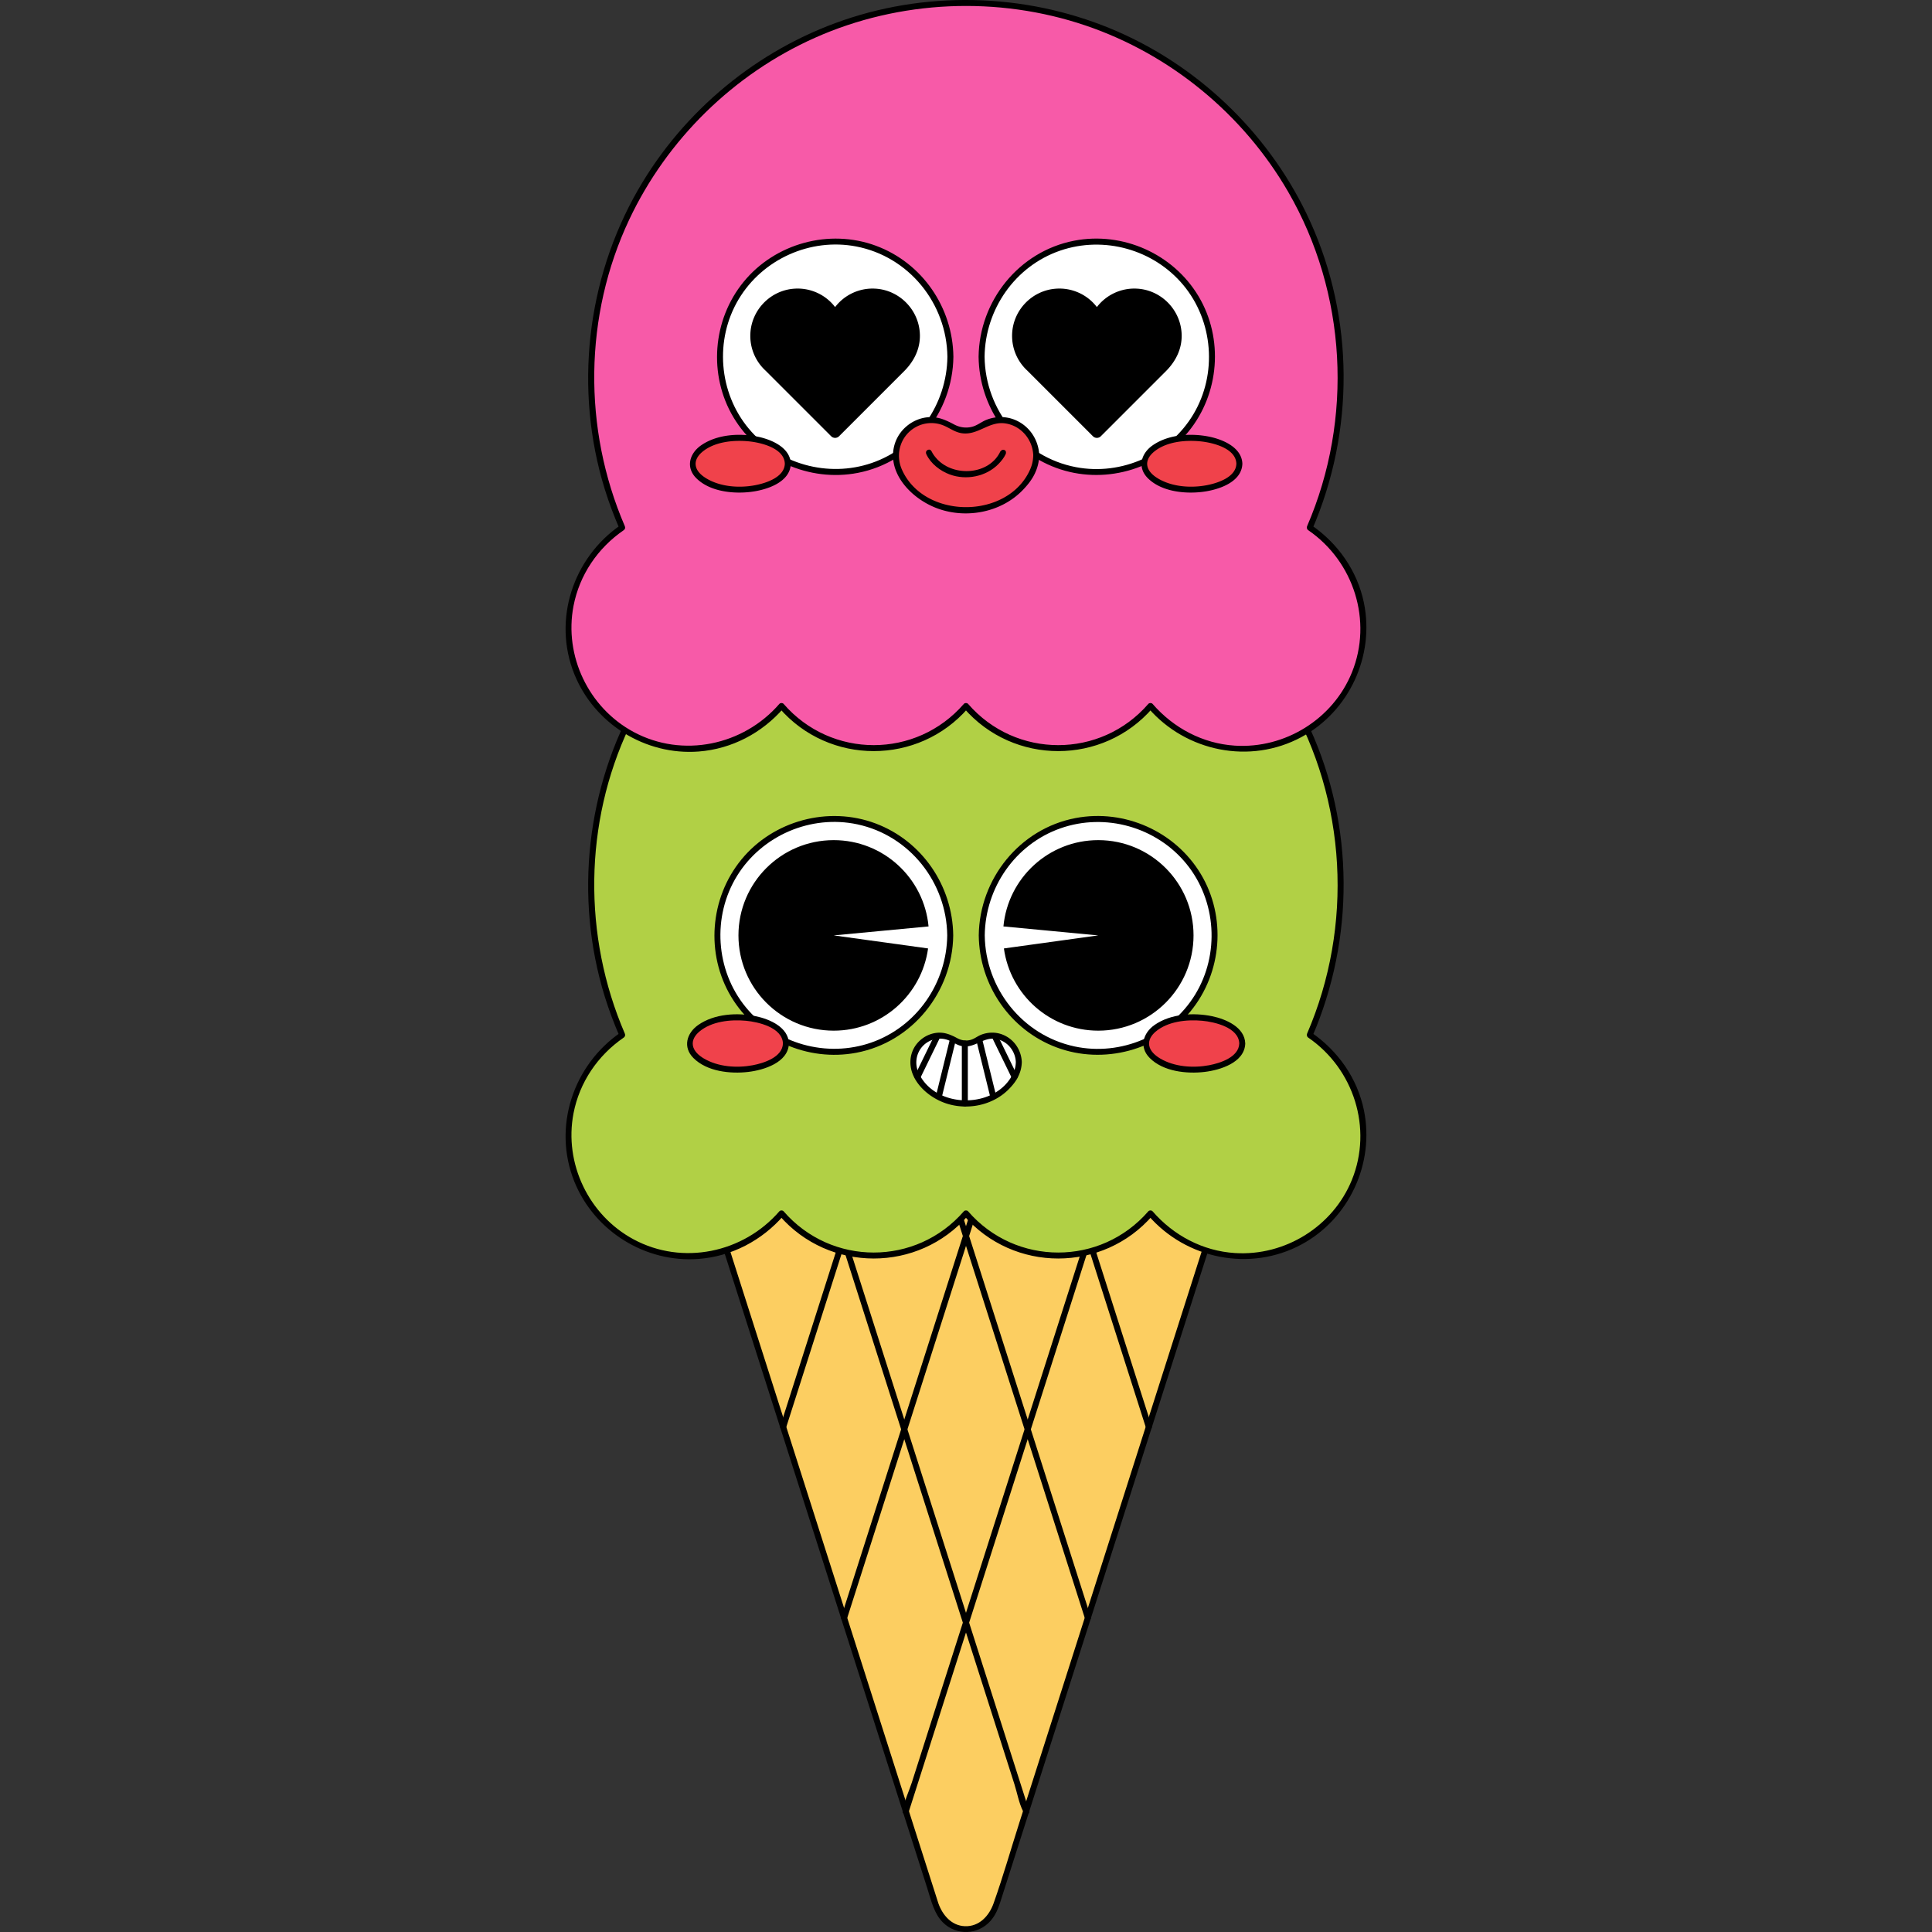 <svg xmlns="http://www.w3.org/2000/svg" version="1.1" xmlns:xlink="http://www.w3.org/1999/xlink" width="512" height="512" x="0" y="0" viewBox="0 0 453.543 453.543" style="enable-background:new 0 0 512 512" xml:space="preserve"><rect x="0" y="0" width="453.543" height="453.543" fill="#333333" stroke="none"/><g><path fill="#FCCE61" d="m160.954 263.249 58.653 183.744c2.513 7.872 11.813 7.872 14.326 0l58.653-183.744z" opacity="1" data-original="#fcce61"></path><path d="m160.276 263.436 6.274 19.655 14.892 46.654 17.684 55.4 14.379 45.044 4.203 13.168c.87 2.725 1.541 5.826 3.614 7.911 3.166 3.184 8.277 2.993 11.236-.369 1.133-1.287 1.76-2.831 2.278-4.433.943-2.916 1.864-5.839 2.796-8.758l12.819-40.16 17.388-54.473 16.097-50.427 8.911-27.915.415-1.299c.14-.438-.236-.889-.678-.889H160.953c-.904 0-.906 1.405 0 1.405h131.631l-.678-.89-6.091 19.081-14.528 45.511-17.416 54.559-14.528 45.511c-2.027 6.349-3.865 12.798-6.091 19.081-1.044 2.948-3.359 5.49-6.707 5.381-3.158-.103-5.28-2.597-6.264-5.382-.166-.469-.304-.951-.455-1.426l-3.166-9.918-12.995-40.709-17.25-54.038-15.676-49.109-8.71-27.286-.401-1.257c-.271-.855-1.628-.488-1.352.377z" fill="#000000" opacity="1" data-original="#000000"></path><path d="m213.29 425.461 5.098-15.97 12.246-38.364 14.824-46.439 12.88-40.349 4.206-13.177c.631-1.976 1.773-4.256 2.019-6.326l.088-.274c.276-.864-1.081-1.233-1.355-.374l-5.098 15.97-12.246 38.364-14.824 46.439-12.88 40.349-4.206 13.178c-.631 1.975-1.773 4.256-2.019 6.325l-.088.274c-.275.864 1.081 1.234 1.355.374zM198.835 379.986l12.579-39.405 20.039-62.777 4.586-14.368c.276-.864-1.081-1.233-1.355-.374l-12.579 39.405-20.039 62.777-4.586 14.368c-.276.864 1.081 1.234 1.355.374zM184.529 335.17l20.084-62.919 2.814-8.815c.276-.864-1.081-1.233-1.355-.374l-20.084 62.919-2.814 8.815c-.276.864 1.081 1.233 1.355.374z" fill="#000000" opacity="1" data-original="#000000"></path><path d="m241.603 425.087-5.098-15.97-12.246-38.363-14.824-46.439-12.88-40.349-4.206-13.178c-.642-2.012-1.059-4.436-2.019-6.325l-.088-.274c-.274-.858-1.631-.491-1.355.374l5.098 15.97 12.246 38.363 14.824 46.439 12.88 40.349 4.206 13.178c.642 2.012 1.059 4.436 2.019 6.325l.088.274c.274.858 1.631.491 1.355-.374zM256.059 379.612l-12.579-39.405-20.039-62.777-4.586-14.368c-.274-.858-1.631-.491-1.355.374l12.579 39.405 20.039 62.777 4.586 14.368c.273.858 1.631.491 1.355-.374zM270.365 334.796l-20.084-62.919-2.814-8.815c-.274-.858-1.631-.491-1.355.374l20.084 62.919 2.814 8.815c.273.858 1.631.491 1.355-.374z" fill="#000000" opacity="1" data-original="#000000"></path><path fill="#B1D045" d="M307.469 242.97a87.623 87.623 0 0 0 7.327-35.154c0-48.616-39.411-88.026-88.026-88.026s-88.027 39.411-88.027 88.026a87.626 87.626 0 0 0 7.327 35.154c-7.608 5.086-12.622 13.75-12.622 23.589 0 15.663 12.697 28.36 28.36 28.36 8.687 0 16.452-3.916 21.654-10.068 5.202 6.152 12.967 10.068 21.654 10.068s16.452-3.916 21.654-10.068c5.202 6.152 12.967 10.068 21.654 10.068s16.452-3.916 21.654-10.068c5.202 6.152 12.967 10.068 21.654 10.068 15.663 0 28.36-12.697 28.36-28.36-.001-9.839-5.015-18.503-12.623-23.589z" opacity="1" data-original="#b1d045"></path><path d="M308.075 243.325c9.912-22.99 9.849-49.44-.525-72.256-8.932-19.646-25.141-35.689-44.882-44.413-20.277-8.961-43.702-9.995-64.679-2.795-20.22 6.941-37.539 21.265-48.195 39.794-12.147 21.121-15.023 46.945-7.841 70.237.99 3.211 2.181 6.348 3.51 9.433l.252-.961c-11.203 7.686-16.019 22.254-10.895 34.989 4.687 11.651 16.663 19.141 29.199 18.183 7.755-.592 14.866-4.334 19.939-10.188h-.994c11.659 13.455 32.643 13.455 44.302 0h-.994c11.659 13.455 32.643 13.455 44.302 0h-.994c8.883 10.251 23.894 13.279 35.921 6.81 11.23-6.041 17.239-19.057 14.684-31.529-1.534-7.493-6.095-13.965-12.363-18.265-.748-.513-1.451.705-.709 1.214 10.698 7.34 15.164 21.294 10.249 33.402-4.445 10.952-15.71 17.934-27.478 17.175-7.532-.486-14.398-4.131-19.311-9.8-.236-.273-.758-.272-.994 0-11.187 12.91-31.128 12.91-42.314 0-.236-.273-.758-.272-.994 0-11.187 12.91-31.128 12.91-42.314 0-.236-.273-.758-.272-.994 0-8.465 9.769-22.721 12.774-34.219 6.59-10.534-5.667-16.374-17.824-14.106-29.592 1.402-7.273 5.699-13.599 11.785-17.775.342-.235.412-.59.252-.962-9.861-22.873-9.595-49.411 1.045-71.962 8.898-18.858 24.531-34.164 43.573-42.659 19.901-8.879 42.96-9.877 63.585-2.88 19.897 6.75 36.967 20.812 47.497 38.982 13.792 23.799 15.368 53.274 4.484 78.518-.351.822.859 1.539 1.216.71z" fill="#000000" opacity="1" data-original="#000000"></path><path fill="#F75AA8" d="M307.469 123.857a87.623 87.623 0 0 0 7.327-35.154c0-48.616-39.411-88.026-88.026-88.026s-88.027 39.411-88.027 88.026a87.623 87.623 0 0 0 7.327 35.154c-7.608 5.086-12.622 13.75-12.622 23.589 0 15.663 12.697 28.36 28.36 28.36 8.687 0 16.452-3.916 21.654-10.068 5.202 6.152 12.967 10.068 21.654 10.068s16.452-3.916 21.654-10.068c5.202 6.152 12.967 10.068 21.654 10.068s16.452-3.916 21.654-10.068c5.202 6.152 12.967 10.068 21.654 10.068 15.663 0 28.36-12.697 28.36-28.36-.001-9.839-5.015-18.503-12.623-23.589z" opacity="1" data-original="#f75aa8"></path><path d="M308.075 124.212c9.912-22.991 9.849-49.44-.525-72.257-8.932-19.646-25.141-35.689-44.882-44.413-20.277-8.96-43.702-9.995-64.679-2.794-20.22 6.941-37.539 21.265-48.195 39.794-12.147 21.121-15.023 46.945-7.841 70.237.99 3.211 2.181 6.348 3.51 9.433l.252-.962c-11.203 7.686-16.019 22.254-10.895 34.989 4.687 11.651 16.663 19.14 29.199 18.183 7.755-.592 14.866-4.334 19.939-10.188h-.994c11.659 13.455 32.643 13.455 44.302 0h-.994c11.659 13.455 32.643 13.455 44.302 0h-.994c8.883 10.252 23.894 13.28 35.921 6.81 11.23-6.041 17.239-19.057 14.684-31.529-1.534-7.493-6.095-13.965-12.363-18.265-.748-.513-1.451.705-.709 1.214 10.698 7.34 15.164 21.294 10.249 33.402-4.445 10.952-15.71 17.934-27.478 17.175-7.532-.485-14.398-4.131-19.311-9.8-.236-.273-.758-.272-.994 0-11.187 12.91-31.128 12.91-42.314 0-.236-.273-.758-.272-.994 0-11.187 12.91-31.128 12.91-42.314 0-.236-.273-.758-.272-.994 0-8.465 9.769-22.721 12.774-34.219 6.59-10.534-5.667-16.374-17.824-14.106-29.592 1.402-7.273 5.699-13.599 11.785-17.775.342-.235.412-.59.252-.961-9.861-22.873-9.595-49.411 1.045-71.962 8.898-18.858 24.531-34.164 43.573-42.66 19.901-8.879 42.96-9.877 63.585-2.88 19.897 6.75 36.967 20.812 47.497 38.982 13.792 23.799 15.368 53.275 4.484 78.518-.351.823.859 1.54 1.216.711z" fill="#000000" opacity="1" data-original="#000000"></path><circle cx="196.043" cy="83.758" r="27.065" fill="#FFFFFF" opacity="1" data-original="#ffffff"></circle><circle cx="257.496" cy="83.758" r="27.065" fill="#FFFFFF" opacity="1" data-original="#ffffff"></circle><path d="M222.406 83.758c-.133 11.132-7.143 21.284-17.758 24.928-10.288 3.532-21.939.261-28.895-8.091-7.054-8.471-8.01-20.854-2.369-30.319 5.619-9.427 16.823-14.487 27.615-12.417 12.392 2.376 21.258 13.38 21.407 25.899.011.904 1.416.906 1.405 0-.138-11.561-7.295-22.044-18.202-26.074-10.961-4.049-23.658-.549-31.043 8.48-7.308 8.935-8.315 21.853-2.395 31.785 5.951 9.984 17.795 15.269 29.202 13.063 12.992-2.511 22.282-14.144 22.438-27.255.011-.904-1.395-.904-1.405.001zM229.728 83.758c.138 11.561 7.295 22.044 18.202 26.074 10.961 4.049 23.658.549 31.043-8.48 7.308-8.935 8.315-21.853 2.395-31.785-5.951-9.984-17.795-15.269-29.202-13.063-12.992 2.511-22.282 14.143-22.438 27.254-.011.905 1.395.905 1.405 0 .133-11.132 7.143-21.284 17.758-24.928 10.288-3.532 21.939-.261 28.895 8.091 7.054 8.471 8.01 20.854 2.369 30.319-5.619 9.427-16.823 14.487-27.615 12.418-12.392-2.377-21.257-13.38-21.406-25.9-.012-.904-1.417-.906-1.406 0z" fill="#000000" opacity="1" data-original="#000000"></path><path fill="#F0424B" d="M184.941 108.864c0 3.345-5.003 6.057-11.174 6.057s-11.174-2.712-11.174-6.057 5.003-6.056 11.174-6.056c6.172 0 11.174 2.711 11.174 6.056zM290.944 108.864c0 3.345-5.003 6.057-11.174 6.057s-11.174-2.712-11.174-6.057 5.003-6.056 11.174-6.056c6.172 0 11.174 2.711 11.174 6.056z" opacity="1" data-original="#f0424b"></path><path d="M184.239 108.864c-.099 3.193-4.46 4.566-6.988 5.045-3.708.702-8.1.392-11.398-1.58-1.111-.664-2.308-1.675-2.523-3.033-.201-1.266.553-2.371 1.474-3.159 2.844-2.432 7.28-2.871 10.851-2.542 2.845.264 8.468 1.552 8.584 5.269.028.902 1.434.906 1.405 0-.118-3.802-4.511-5.67-7.677-6.332-4.324-.904-9.671-.583-13.399 2.024-2.716 1.899-3.634 5.177-1.122 7.691 3.142 3.146 8.57 3.727 12.755 3.231 3.584-.425 9.305-2.157 9.444-6.614.027-.904-1.378-.903-1.406 0zM290.242 108.864c-.099 3.193-4.46 4.566-6.988 5.045-3.708.702-8.1.392-11.398-1.58-1.111-.664-2.308-1.675-2.523-3.033-.201-1.266.553-2.371 1.474-3.159 2.844-2.432 7.28-2.871 10.851-2.542 2.845.264 8.468 1.552 8.584 5.269.028.902 1.434.906 1.405 0-.118-3.802-4.511-5.67-7.677-6.332-4.324-.903-9.671-.583-13.399 2.024-2.716 1.899-3.634 5.177-1.122 7.691 3.142 3.146 8.57 3.727 12.754 3.231 3.584-.425 9.305-2.156 9.444-6.614.028-.904-1.377-.903-1.405 0zM205.448 67.759a11.083 11.083 0 0 0-9.404 4.325 11.083 11.083 0 0 0-9.645-4.31c-5.557.41-9.989 4.976-10.248 10.542a11.075 11.075 0 0 0 3.542 8.669l15.425 15.424a1.31 1.31 0 0 0 1.854 0l15.424-15.424c2.154-2.22 3.608-5.026 3.553-8.321-.099-5.791-4.717-10.599-10.501-10.905zM266.9 67.759a11.083 11.083 0 0 0-9.404 4.325 11.083 11.083 0 0 0-9.645-4.31c-5.557.41-9.989 4.976-10.248 10.542a11.075 11.075 0 0 0 3.542 8.669l15.424 15.424a1.31 1.31 0 0 0 1.854 0l15.424-15.424c2.154-2.22 3.608-5.026 3.553-8.321-.098-5.791-4.716-10.599-10.5-10.905z" fill="#000000" opacity="1" data-original="#000000"></path><path fill="#F0424B" d="M243.261 106.834c-.061-4.278-3.546-7.944-7.816-8.205a8.31 8.31 0 0 0-5.124 1.366 6.383 6.383 0 0 1-7.103 0 8.307 8.307 0 0 0-5.125-1.366c-4.27.262-7.755 3.928-7.816 8.206a8.298 8.298 0 0 0 .909 3.901l-.004.001s4.099 9.053 15.586 9.053 15.586-9.053 15.586-9.053l-.003-.002a8.287 8.287 0 0 0 .91-3.901z" opacity="1" data-original="#f0424b"></path><path d="M243.964 106.834c-.162-3.783-2.526-7.159-6.135-8.433-2.031-.717-4.316-.632-6.307.175-1.118.453-2.058 1.259-3.229 1.586-1.448.405-2.961.196-4.279-.504-2.08-1.105-3.939-1.959-6.375-1.69-1.81.2-3.517.969-4.892 2.158-3.214 2.778-3.939 7.182-2.167 10.965l.42-1.032-.004.001c-.451.177-.624.588-.42 1.032 1.771 3.857 5.657 6.869 9.554 8.287 6.735 2.45 14.804.921 19.862-4.224 1.152-1.172 2.277-2.556 2.969-4.063.152-.332.111-.772-.252-.961l-.003-.002.252.961a10.3 10.3 0 0 0 1.006-4.256c.019-.905-1.386-.905-1.405 0-.027 1.279-.272 2.392-.813 3.546-.155.331-.109.773.252.961l.003.002-.252-.961c-5.307 11.56-24.651 11.559-29.958 0l-.42 1.032.004-.001c.448-.176.627-.59.42-1.032-1.745-3.726-.409-8.163 3.248-10.152a7.559 7.559 0 0 1 5.85-.565c1.76.55 3.072 1.789 4.952 2.045 3.705.504 6.237-2.773 9.958-2.336 3.783.444 6.596 3.719 6.756 7.462.038.9 1.443.905 1.405-.001z" fill="#000000" opacity="1" data-original="#000000"></path><path d="m217.88 105.587-.002.001c-.461.154-.615.607-.42 1.032 1.018 2.219 3.258 3.938 5.494 4.761 3.881 1.428 8.554.515 11.455-2.463.647-.664 1.283-1.447 1.673-2.297.146-.319.119-.79-.252-.961l-.002-.001c-.816-.377-1.53.834-.709 1.213l.002.001-.252-.961c-2.571 5.604-10.926 6.118-14.891 1.855-.509-.548-.99-1.171-1.303-1.855l-.42 1.032.002-.001c.853-.285.487-1.643-.375-1.356z" fill="#000000" opacity="1" data-original="#000000"></path><circle cx="195.718" cy="219.588" r="27.351" fill="#FFFFFF" transform="rotate(-80.8 195.677 219.609)" opacity="1" data-original="#ffffff"></circle><path d="M217.981 217.482c-1.062-11.363-10.622-20.258-22.263-20.258-12.352 0-22.364 10.013-22.364 22.364s10.013 22.364 22.364 22.364c11.312 0 20.657-8.401 22.15-19.302l-22.15-3.062z" fill="#000000" opacity="1" data-original="#000000"></path><circle cx="257.82" cy="219.588" r="27.351" fill="#FFFFFF" transform="rotate(-16.86 257.575 219.471)" opacity="1" data-original="#ffffff"></circle><path d="M235.558 217.482c1.062-11.363 10.622-20.258 22.263-20.258 12.352 0 22.364 10.013 22.364 22.364s-10.013 22.364-22.364 22.364c-11.312 0-20.657-8.401-22.15-19.302l22.15-3.062zM222.367 219.588c-.131 11.19-7.14 21.397-17.779 25.137-10.528 3.701-22.5.313-29.551-8.324-7.081-8.674-7.883-21.263-2.014-30.788 5.848-9.489 17.342-14.427 28.252-12.095 12.262 2.621 20.946 13.622 21.092 26.07.011.904 1.416.906 1.405 0-.136-11.617-7.292-22.168-18.227-26.28-11.085-4.168-24.006-.687-31.502 8.473-7.419 9.066-8.438 22.165-2.391 32.228 6.021 10.019 17.901 15.303 29.377 13.128 13.16-2.495 22.587-14.285 22.743-27.55.011-.904-1.394-.904-1.405.001z" fill="#000000" opacity="1" data-original="#000000"></path><path d="M229.766 219.588c.136 11.617 7.292 22.168 18.227 26.28 11.085 4.168 24.006.687 31.502-8.473 7.419-9.066 8.438-22.165 2.391-32.228-6.021-10.019-17.901-15.303-29.377-13.128-13.16 2.494-22.587 14.284-22.743 27.549-.011.905 1.395.905 1.405 0 .131-11.19 7.14-21.398 17.779-25.137 10.528-3.701 22.5-.313 29.551 8.324 7.081 8.674 7.883 21.263 2.014 30.788-5.848 9.489-17.342 14.427-28.252 12.095-12.262-2.621-20.945-13.622-21.091-26.069-.011-.905-1.416-.907-1.406-.001z" fill="#000000" opacity="1" data-original="#000000"></path><path fill="#FFFFFF" d="M239.168 249.299c-.046-3.216-2.666-5.972-5.877-6.169a6.248 6.248 0 0 0-3.852 1.027 4.798 4.798 0 0 1-5.34 0 6.245 6.245 0 0 0-3.853-1.027c-3.21.197-5.83 2.953-5.876 6.169a6.241 6.241 0 0 0 .684 2.933l-.003.001s3.082 6.806 11.718 6.806 11.718-6.806 11.718-6.806l-.002-.001a6.24 6.24 0 0 0 .683-2.933z" opacity="1" data-original="#ffffff"></path><path d="M225.795 244.959v14.081c0 .904 1.405.906 1.405 0v-14.081c0-.904-1.405-.906-1.405 0zM229.197 244.222l2.87 11.665.403 1.64c.216.878 1.572.506 1.355-.374l-2.87-11.665-.403-1.64c-.216-.877-1.571-.506-1.355.374zM232.917 243.61l4.069 8.355.584 1.199c.396.813 1.608.101 1.214-.709l-4.069-8.354-.584-1.199c-.396-.814-1.609-.102-1.214.708zM223.016 243.848l-2.865 11.644a975.68 975.68 0 0 1-.403 1.637c-.216.878 1.139 1.253 1.355.374l2.865-11.644.403-1.637c.216-.878-1.139-1.253-1.355-.374zM219.369 243.042l-4.009 8.231-.575 1.181c-.394.81.817 1.523 1.213.709l4.009-8.231.575-1.181c.395-.809-.817-1.523-1.213-.709z" fill="#000000" opacity="1" data-original="#000000"></path><path d="M239.871 249.299c-.125-2.925-1.951-5.525-4.74-6.508-1.556-.549-3.309-.482-4.834.131-.84.338-1.551.947-2.427 1.192-1.043.292-2.133.143-3.083-.362-1.591-.846-3.019-1.494-4.881-1.294a6.98 6.98 0 0 0-3.801 1.673c-2.481 2.139-3.018 5.547-1.656 8.455l.42-1.032-.003.001c-.458.161-.618.602-.42 1.032 1.35 2.94 4.317 5.23 7.287 6.31 5.12 1.862 11.259.689 15.102-3.221.876-.891 1.734-1.944 2.259-3.09.15-.327.114-.779-.252-.961l-.002-.001.252.961a7.943 7.943 0 0 0 .779-3.286c.019-.905-1.386-.905-1.405 0-.02.927-.195 1.741-.588 2.578-.153.326-.112.78.252.961l.002.001-.252-.961c-3.938 8.577-18.284 8.577-22.222 0l-.42 1.032.003-.001c.456-.16.621-.603.42-1.032-1.272-2.715-.284-5.949 2.379-7.394a5.505 5.505 0 0 1 4.264-.407c1.322.415 2.309 1.34 3.723 1.538 2.808.393 4.716-2.08 7.51-1.753 2.756.322 4.812 2.712 4.928 5.438.039.901 1.445.906 1.406 0z" fill="#000000" opacity="1" data-original="#000000"></path><path fill="#F0424B" d="M184.5 244.959c0 3.38-5.055 6.12-11.292 6.12-6.236 0-11.292-2.74-11.292-6.12s5.056-6.12 11.292-6.12 11.292 2.74 11.292 6.12zM291.622 244.959c0 3.38-5.055 6.12-11.292 6.12-6.236 0-11.292-2.74-11.292-6.12s5.055-6.12 11.292-6.12 11.292 2.74 11.292 6.12z" opacity="1" data-original="#f0424b"></path><path d="M183.797 244.959c-.101 3.23-4.508 4.62-7.067 5.105-3.749.71-8.19.397-11.525-1.597-1.125-.672-2.335-1.695-2.553-3.069-.204-1.283.558-2.402 1.491-3.199 2.875-2.459 7.36-2.903 10.971-2.57 2.881.265 8.566 1.568 8.683 5.33.028.902 1.434.906 1.405 0-.12-3.839-4.557-5.724-7.753-6.392-4.368-.913-9.769-.588-13.535 2.045-2.741 1.917-3.667 5.223-1.132 7.761 3.174 3.178 8.658 3.764 12.884 3.263 3.617-.429 9.396-2.177 9.536-6.677.028-.904-1.377-.904-1.405 0zM290.92 244.959c-.101 3.23-4.508 4.62-7.067 5.105-3.749.71-8.19.397-11.525-1.597-1.125-.672-2.335-1.695-2.553-3.069-.204-1.283.559-2.402 1.491-3.199 2.875-2.459 7.36-2.903 10.97-2.57 2.882.265 8.567 1.568 8.684 5.33.028.902 1.434.906 1.405 0-.119-3.839-4.557-5.724-7.753-6.392-4.368-.913-9.769-.588-13.535 2.045-2.741 1.917-3.667 5.223-1.132 7.761 3.174 3.178 8.657 3.764 12.884 3.263 3.617-.429 9.396-2.177 9.536-6.677.028-.904-1.377-.904-1.405 0z" fill="#000000" opacity="1" data-original="#000000"></path></g></svg>